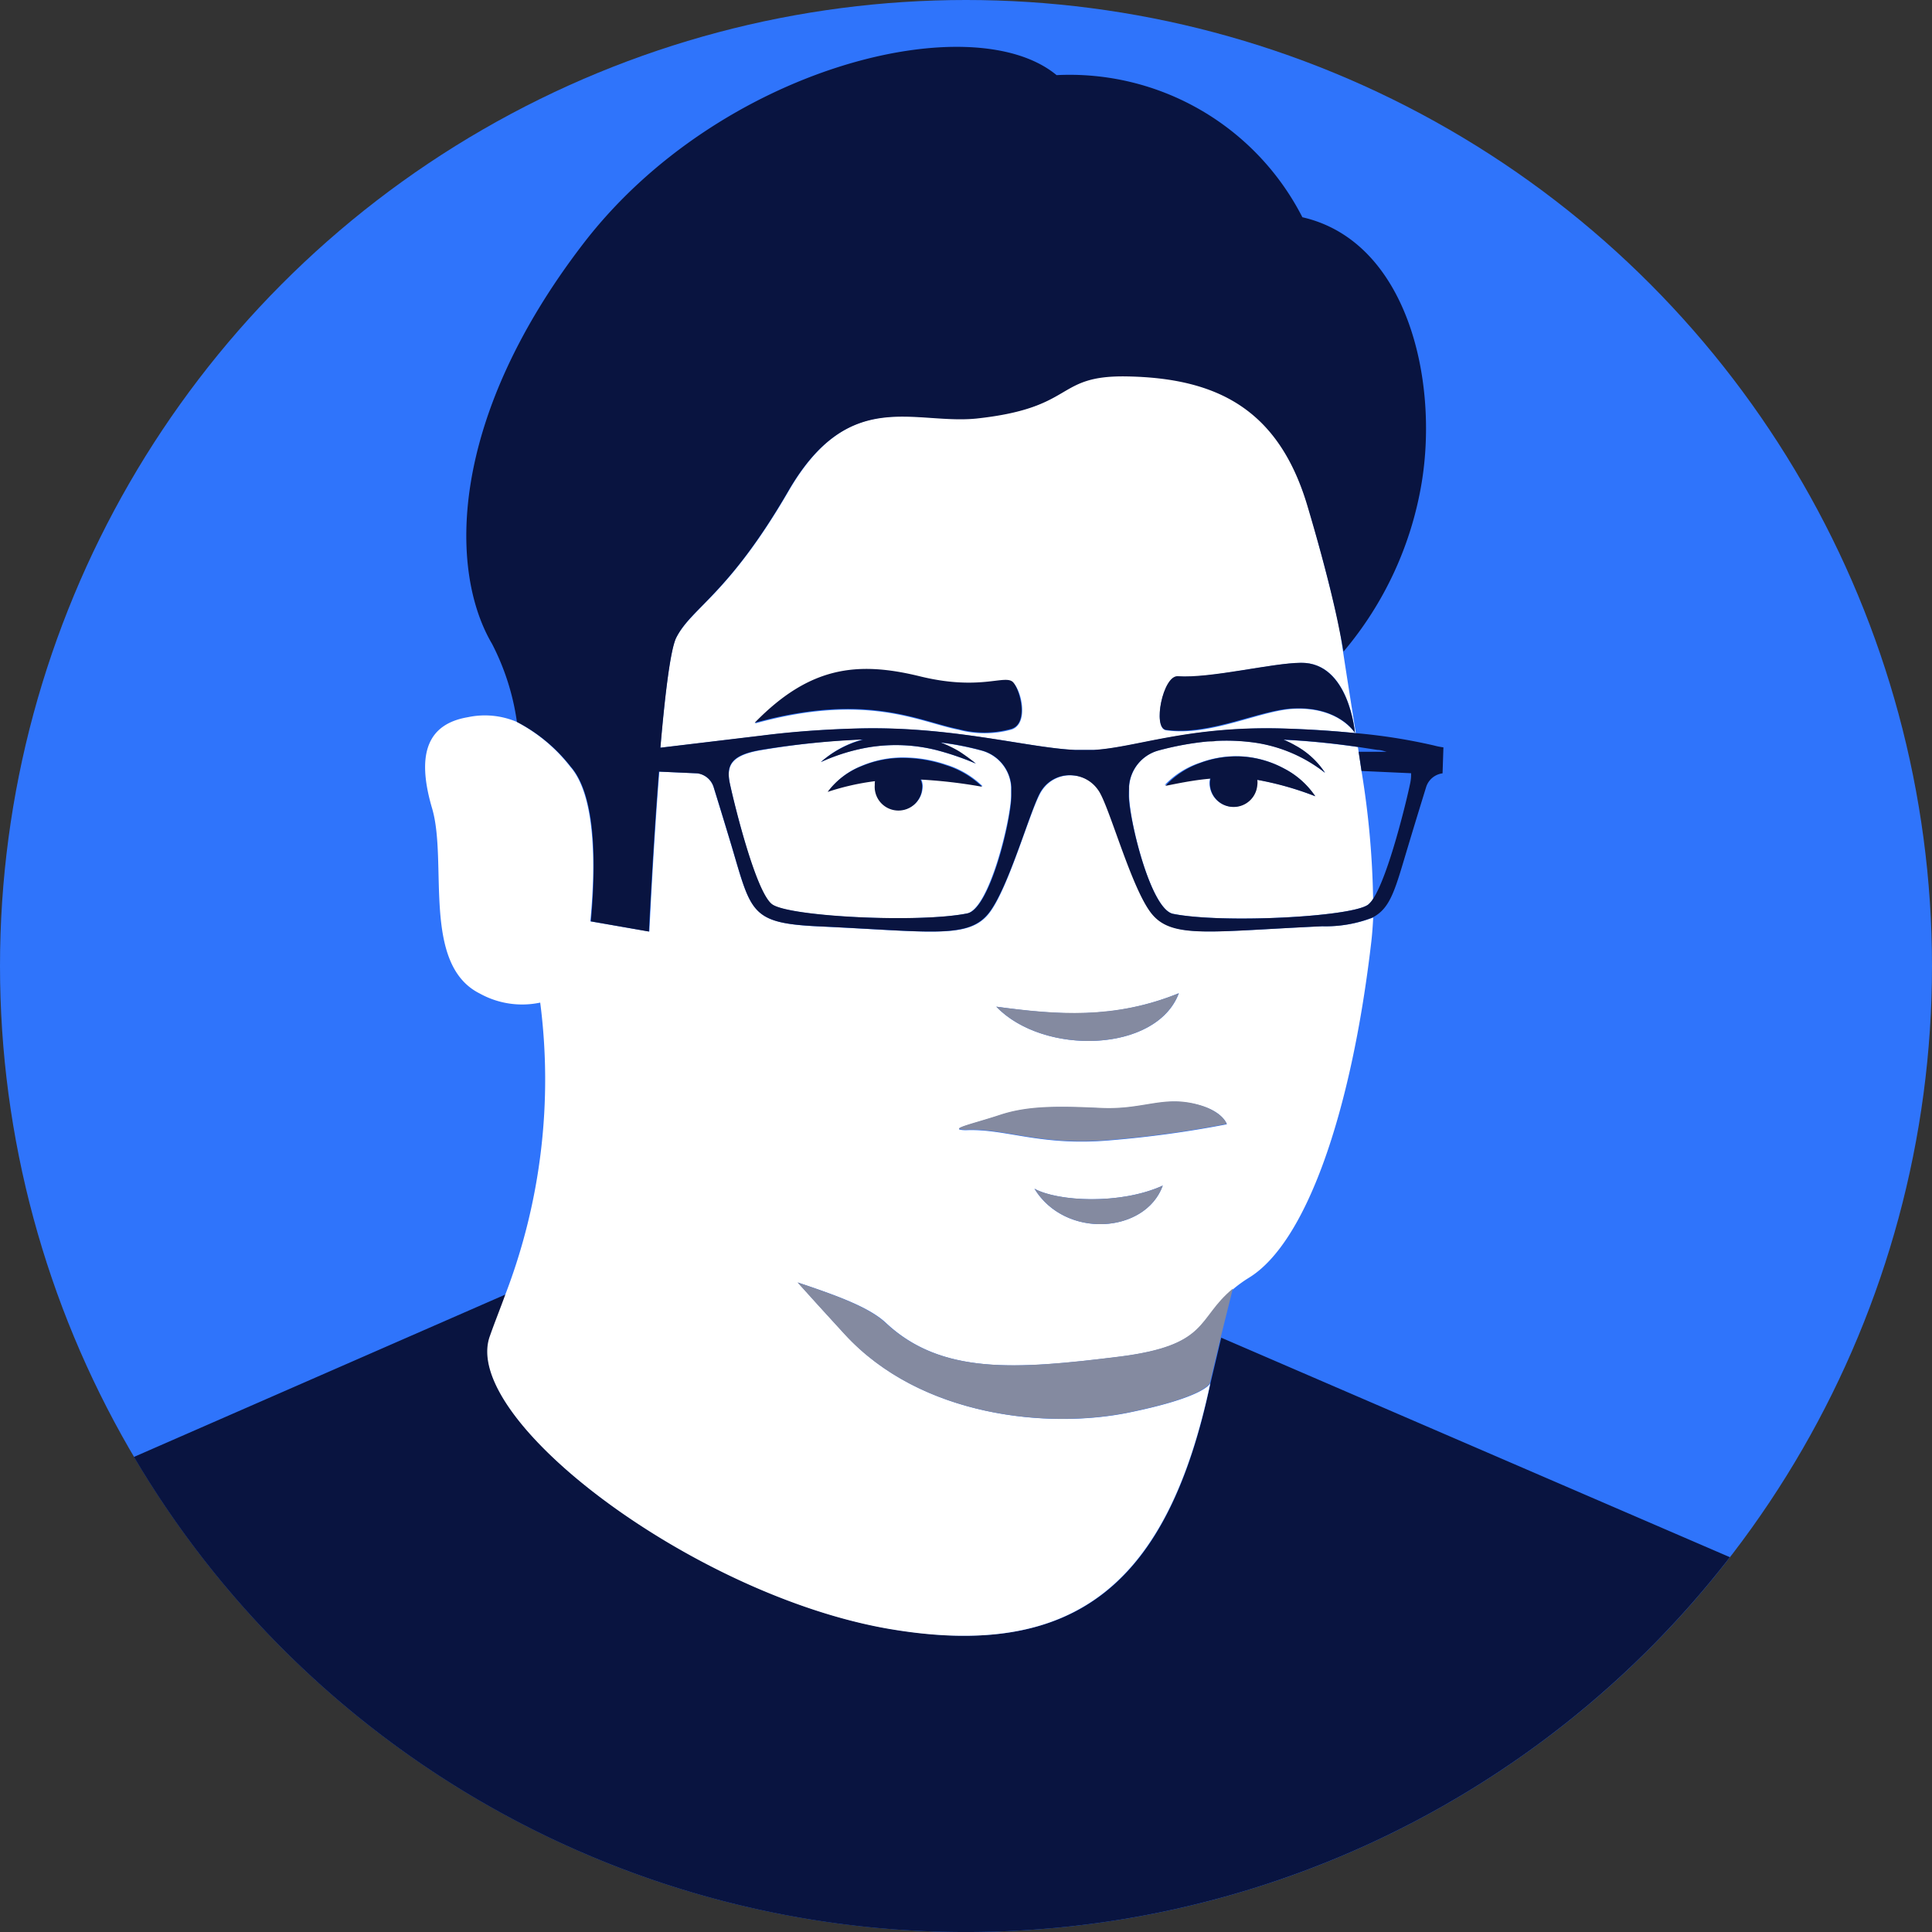 <svg id="illustrations" xmlns="http://www.w3.org/2000/svg" viewBox="0 0 180 180"><rect x="0" y="0" width="180" height="180" fill="#333333" stroke="none"/><defs><style>.cls-1{fill:#2f74fb;}.cls-2{fill:none;}.cls-3{fill:#091440;}.cls-4{fill:#fff;}.cls-5{fill:#848aa0;}</style></defs><title>dcr_portraits5</title><circle id="_Path_" data-name="&lt;Path&gt;" class="cls-1" cx="90" cy="90" r="90"/><path class="cls-2" d="M131.38,73a4,4,0,0,0,.1-1l-4.62-.21a81.29,81.29,0,0,1,1.08,11.9C129.38,81.54,131.05,74.58,131.38,73Z"/><path class="cls-2" d="M129.19,70c-.26-.06-.54-.12-.85-.17l-1.82-.28.07.45Z"/><path class="cls-3" d="M113.78,124.63l-1,4.22v0c-3.91,18.6-12.5,25.92-30,22.88-18.2-3.17-40-19.62-37.08-27.3.47-1.23,1-2.51,1.43-3.84L12.48,135.74a90,90,0,0,0,148.69,9.34Z"/><path class="cls-4" d="M82.76,151.75c17.46,3,26.05-4.28,30-22.88-.08.17-.84,1.36-7.6,2.74-7.32,1.5-19.3.5-26.46-7.32-1.75-1.91-3.17-3.47-4.36-4.8,3.59,1.2,6.65,2.3,8.2,3.76,5.19,4.87,12.19,4.33,21.7,3.16,8.53-1.06,7.26-3.55,10.72-6.36a12.29,12.29,0,0,1,1.39-1c5.26-3.2,9.54-15.14,11.42-31.38.08-.72.13-1.45.17-2.19a12.06,12.06,0,0,1-4.68.81c-10.45.48-13.92,1.18-15.86-1.14s-4-10.18-5-11.54A3.19,3.19,0,0,0,100,72.25h0a3.13,3.13,0,0,0-2.91,1.38c-1,1.38-3.09,9.22-5,11.54s-5.41,1.62-15.86,1.14C69.92,86,70,85,68.15,78.8c-.83-2.76-1.35-4.43-1.66-5.44h0A1.85,1.85,0,0,0,65,72.05l-3.57-.16c-.57,7.25-.93,14.9-.93,14.9L55,85.84c.43-4.51.65-11.53-1.87-14.41a15.26,15.26,0,0,0-5-4.18,7.61,7.61,0,0,0-4.54-.43c-3.61.61-4.89,3.22-3.33,8.5,1.47,5-1,14.54,4.45,17.25a8.13,8.13,0,0,0,5.62.84,55.87,55.87,0,0,1-3.25,27.2c-.48,1.33-1,2.61-1.43,3.84C42.79,132.13,64.56,148.58,82.76,151.75Zm31.53-47a100.61,100.61,0,0,1-10.84,1.49c-6.55.58-9.75-1.11-13.48-.94-1.81-.05.64-.56,3.21-1.4s5.4-.83,9.36-.64,5.76-1.16,9-.34C113.9,103.5,114.29,104.71,114.29,104.71Zm-17.91,6c2.16,1.19,8,1.51,11.95-.29C106.72,114.93,99.25,115.45,96.38,110.75Zm13.45-18.21c-2.08,5.54-12.6,5.83-17,1.25C98.47,94.57,103.78,95,109.82,92.54Z"/><path class="cls-5" d="M104.2,126.4c-9.51,1.18-16.51,1.71-21.7-3.16-1.55-1.45-4.61-2.56-8.2-3.76,1.19,1.33,2.61,2.89,4.36,4.8,7.16,7.82,19.14,8.82,26.46,7.32,6.76-1.38,7.52-2.57,7.6-2.74v0l1-4.22,1.14-4.58C111.46,122.85,112.73,125.34,104.2,126.4Z"/><path class="cls-4" d="M68,73c.36,1.71,2.37,10.09,3.9,11.25s13.65,1.77,18.18.86c2.09-.42,4.09-8.76,4.12-11,0-.27,0-.53,0-.77a3.74,3.74,0,0,0-2.69-3.39,26.78,26.78,0,0,0-4-.78l.06,0a11.06,11.06,0,0,1,1.76.84,17.41,17.41,0,0,1,1.57,1.13,26.4,26.4,0,0,0-3.57-1.23,15.5,15.5,0,0,0-7.3-.11A18.15,18.15,0,0,0,76.48,71a9.65,9.65,0,0,1,3.36-1.95l.58-.18a76.87,76.87,0,0,0-9.38,1C68.13,70.34,67.65,71.32,68,73ZM80.3,71.34a9.82,9.82,0,0,1,4-.77,12.46,12.46,0,0,1,3.89.68,8.42,8.42,0,0,1,3.36,2,46.9,46.9,0,0,0-5.74-.67,1.43,1.43,0,0,1,.15.79,2.21,2.21,0,1,1-4.41-.29,1.87,1.87,0,0,1,.07-.39,23.35,23.35,0,0,0-4.41,1A7.19,7.19,0,0,1,80.3,71.34Z"/><path class="cls-4" d="M109.29,85.14c4.54.91,16.65.3,18.18-.86a2.28,2.28,0,0,0,.46-.54,81.29,81.29,0,0,0-1.08-11.9q-.13-.89-.27-1.79l-.07-.45c-1.7-.25-4.17-.55-6.94-.68a9.36,9.36,0,0,1,1.1.54A7.71,7.71,0,0,1,123.45,72a13.77,13.77,0,0,0-6.54-2.82,19.2,19.2,0,0,0-3.57-.16c-.26,0-.53,0-.79.05a27.71,27.71,0,0,0-4.66.86,3.74,3.74,0,0,0-2.69,3.39c0,.25,0,.5,0,.77C105.2,76.38,107.2,84.72,109.29,85.14Zm2.51-14.08a9.64,9.64,0,0,1,3.95-.59,9.5,9.5,0,0,1,3.84,1.11,7.84,7.84,0,0,1,2.92,2.59,28.84,28.84,0,0,0-5.41-1.53,1.62,1.62,0,0,1,0,.49,2.21,2.21,0,0,1-4.41-.29,1.87,1.87,0,0,1,.05-.32l-.6,0c-1.18.13-2.36.36-3.63.62A8,8,0,0,1,111.8,71.06Z"/><path class="cls-4" d="M105,35c-6.8-.12-4.66,3-14.06,3.93-5.83.6-11.82-2.92-17.45,6.79S64.48,56.57,63,59.41c-.55,1.09-1.06,5.39-1.48,10.26L71,68.54h0c2.27-.29,5.23-.56,8.85-.66,8.87-.25,15.9,1.81,20.38,2v0c.26,0,.53,0,.8,0h.07c.29,0,.56,0,.82,0l0,0c3.94-.22,8.82-2.24,17.62-2,2.61.07,4.87.23,6.78.43-.49-3.08-1-6.3-1.5-9.63-.45-2.16-1.36-6-3-11.64C119.09,38,113.32,35.19,105,35ZM94.14,68a9.3,9.3,0,0,1-4.81,0c-3.76-.75-8.58-3.48-19-.59,5.12-5.26,9.56-5.75,15.35-4.34s8-.24,8.78.61S95.85,67.58,94.14,68Zm32.11.31s-1.48-2.47-5.72-2.27c-3.07.14-7.78,2.6-11.88,2-1.28-.17-.3-5.1,1.1-5,3.13.18,8.78-1.27,11.52-1.28C125.7,61.74,126.24,68.27,126.24,68.27Z"/><path class="cls-3" d="M53.18,71.43c2.52,2.87,2.29,9.9,1.87,14.41l5.41.95s.36-7.65.93-14.9l3.57.16a1.85,1.85,0,0,1,1.54,1.31h0c.31,1,.83,2.68,1.66,5.44C70,85,69.92,86,76.18,86.3c10.45.48,13.92,1.18,15.86-1.14s4.05-10.16,5-11.54A3.13,3.13,0,0,1,100,72.24h0a3.19,3.19,0,0,1,2.32,1.38c1,1.36,3.09,9.22,5,11.54s5.41,1.62,15.86,1.14a12.06,12.06,0,0,0,4.68-.81c1.74-.88,2.14-2.71,3.34-6.69.83-2.76,1.35-4.43,1.66-5.44h0a1.85,1.85,0,0,1,1.54-1.31l.08-2.42a7,7,0,0,1-.9-.18,52.71,52.71,0,0,0-7.31-1.15c-1.91-.19-4.17-.35-6.78-.43-8.81-.25-13.68,1.78-17.62,2l0,0c-.26,0-.54,0-.82,0H101c-.27,0-.53,0-.8,0v0c-4.47-.19-11.51-2.25-20.38-2-3.63.1-6.59.37-8.85.66h0l-9.44,1.13c.42-4.87.93-9.17,1.48-10.26,1.44-2.84,4.8-3.94,10.43-13.65S85.1,39.56,90.93,39c9.4-1,7.26-4.05,14.06-3.93,8.33.15,14.1,3,16.8,12,1.67,5.59,2.58,9.48,3,11.64.28,1.33.38,2,.38,2A32.62,32.62,0,0,0,132.45,45c1.6-9.63-1.36-22.53-11.11-24.76A24.35,24.35,0,0,0,98.44,7C90.55.46,67,6.24,54.36,22.68S41.84,53.21,45.85,60a22.76,22.76,0,0,1,2.31,7.26A15.26,15.26,0,0,1,53.18,71.43Zm52,1.9a3.74,3.74,0,0,1,2.69-3.39,27.71,27.71,0,0,1,4.66-.86c.26,0,.53,0,.79-.05a19.2,19.2,0,0,1,3.57.16A13.77,13.77,0,0,1,123.45,72a7.71,7.71,0,0,0-2.77-2.55,9.36,9.36,0,0,0-1.1-.54c2.77.13,5.24.43,6.94.68l1.82.28c.31,0,.59.11.85.17h-2.61q.14.9.27,1.79l4.62.21a4,4,0,0,1-.1,1c-.32,1.55-2,8.51-3.44,10.7a2.28,2.28,0,0,1-.46.54c-1.53,1.16-13.65,1.77-18.18.86-2.09-.42-4.09-8.76-4.12-11C105.17,73.83,105.18,73.58,105.19,73.33ZM80.42,68.9l-.58.18A9.65,9.65,0,0,0,76.48,71a18.15,18.15,0,0,1,3.57-1.2,15.5,15.5,0,0,1,7.3.11,26.4,26.4,0,0,1,3.57,1.23A17.41,17.41,0,0,0,89.36,70a11.06,11.06,0,0,0-1.76-.84l-.06,0a26.78,26.78,0,0,1,4,.78,3.74,3.74,0,0,1,2.69,3.39c0,.25,0,.5,0,.77,0,2.28-2,10.62-4.12,11-4.54.91-16.65.3-18.18-.86S68.37,74.74,68,73s.12-2.69,3-3.15A76.87,76.87,0,0,1,80.42,68.9Z"/><path class="cls-3" d="M109.73,63c-1.39-.08-2.37,4.84-1.1,5,4.1.56,8.81-1.9,11.88-2,4.25-.2,5.72,2.27,5.72,2.27s-.54-6.53-5-6.52C118.52,61.76,112.86,63.21,109.73,63Z"/><path class="cls-3" d="M85.66,63c-5.79-1.41-10.23-.92-15.35,4.34,10.43-2.88,15.26-.16,19,.59a9.3,9.3,0,0,0,4.81,0c1.71-.38,1-3.47.3-4.33S91.44,64.43,85.66,63Z"/><path class="cls-3" d="M112.78,72.54a1.87,1.87,0,0,0-.05.32,2.21,2.21,0,0,0,4.41.29,1.62,1.62,0,0,0,0-.49,28.84,28.84,0,0,1,5.41,1.53,7.84,7.84,0,0,0-2.92-2.59,9.5,9.5,0,0,0-3.84-1.11,9.64,9.64,0,0,0-3.95.59,8,8,0,0,0-3.26,2.14c1.27-.26,2.46-.49,3.63-.62Z"/><path class="cls-3" d="M81.5,73.13a2.21,2.21,0,1,0,4.41.29,1.43,1.43,0,0,0-.15-.79,46.9,46.9,0,0,1,5.74.67,8.42,8.42,0,0,0-3.36-2,12.46,12.46,0,0,0-3.89-.68,9.82,9.82,0,0,0-4,.77,7.19,7.19,0,0,0-3.14,2.39,23.35,23.35,0,0,1,4.41-1A1.87,1.87,0,0,0,81.5,73.13Z"/><path class="cls-5" d="M109.82,92.54c-6,2.43-11.36,2-17,1.25C97.22,98.37,107.75,98.08,109.82,92.54Z"/><path class="cls-5" d="M102.54,103.22c-4-.19-6.79-.21-9.36.64s-5,1.35-3.21,1.4c3.73-.17,6.93,1.52,13.48.94a100.61,100.61,0,0,0,10.84-1.49s-.39-1.21-2.79-1.83C108.3,102.05,106.5,103.41,102.54,103.22Z"/><path class="cls-5" d="M108.33,110.46c-3.93,1.8-9.78,1.48-11.95.29C99.25,115.45,106.72,114.93,108.33,110.46Z"/></svg>